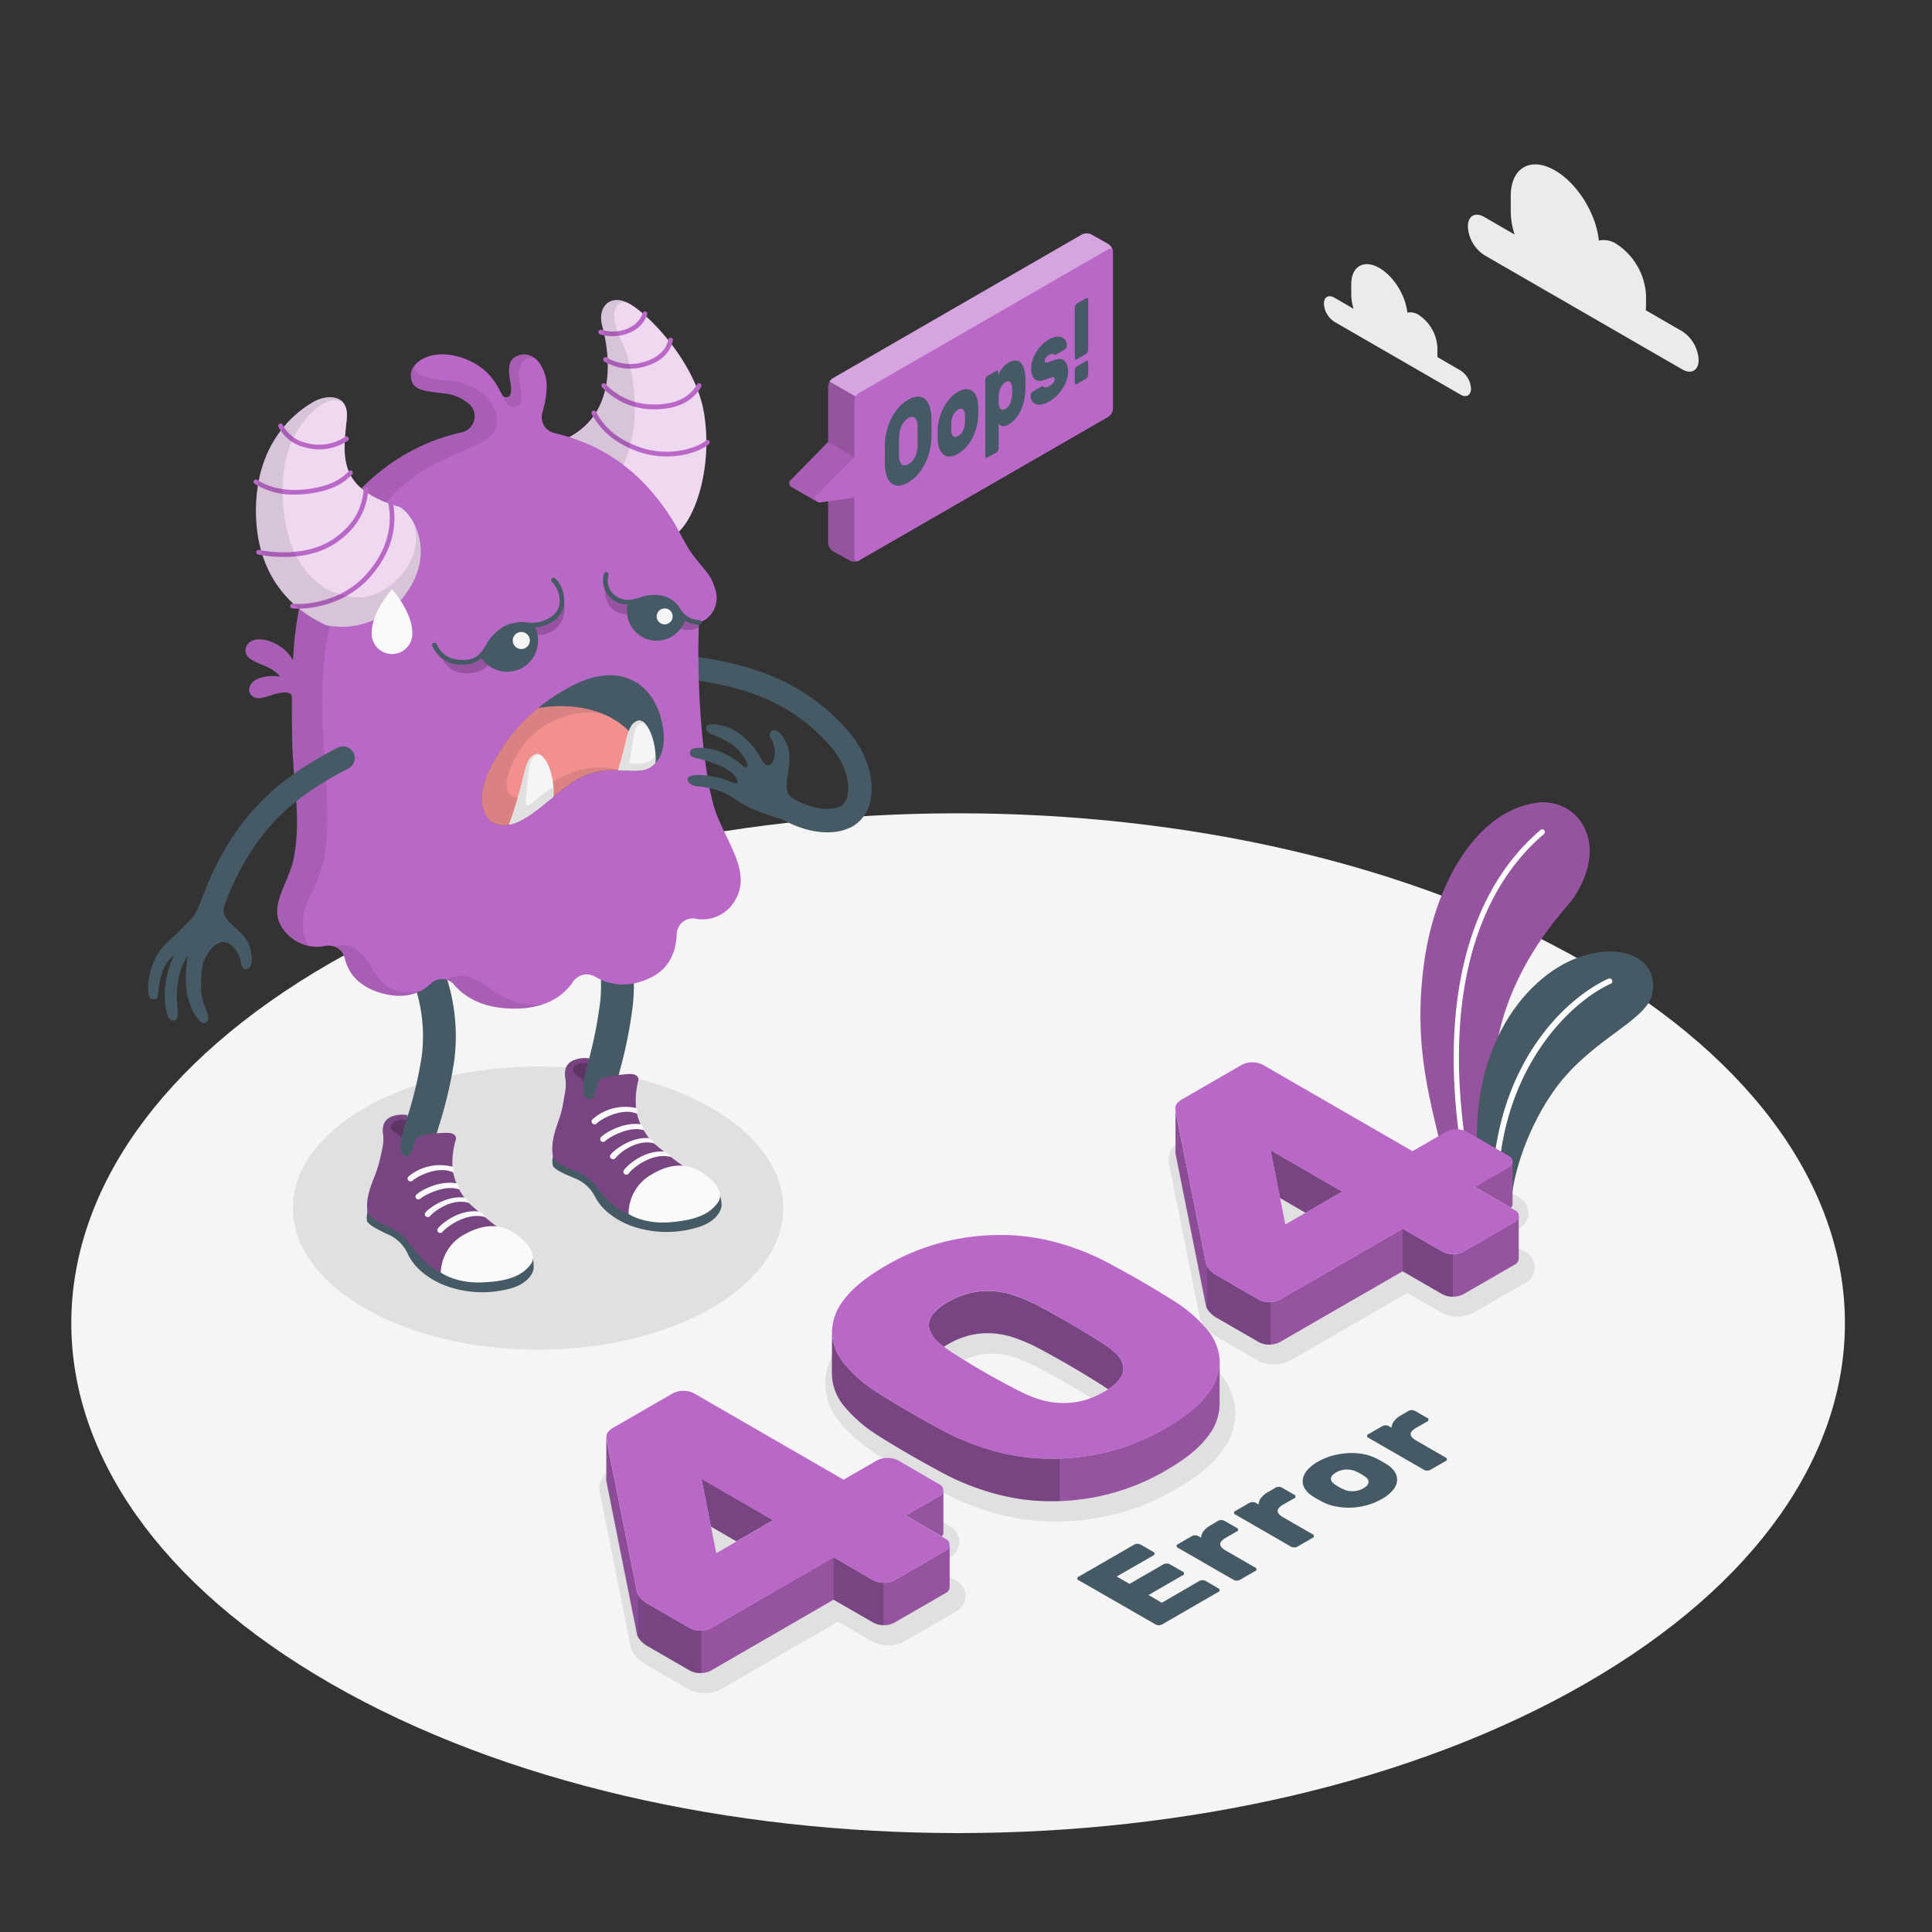 <svg xmlns="http://www.w3.org/2000/svg" viewBox="0 0 500 500"><rect x="0" y="0" width="500" height="500" fill="#333333" stroke="none"/><g id="freepik--Floor--inject-21"><path id="freepik--floor--inject-21" d="M410.25,249.13c-89.63-51.53-234.95-51.53-324.58,0s-89.62,135.09,0,186.62,234.94,51.54,324.57,0S499.87,300.67,410.25,249.13Z" style="fill:#f5f5f5"></path></g><g id="freepik--Shadows--inject-21"><ellipse id="freepik--Shadow--inject-21" cx="139.25" cy="312.65" rx="63.45" ry="36.64" style="fill:#e0e0e0"></ellipse><g id="freepik--shadow--inject-21"><path d="M247.29,409l-5.9-3.41,4.29-2.47a4.56,4.56,0,0,0,0-8.21L235,388.7a9,9,0,0,0-8.37,0l-7.21,4.17-37.26-21.52a9,9,0,0,0-8.37,0l-15.22,8.79a7.46,7.46,0,0,0-2.73,2.38,5.41,5.41,0,0,0-.59,3.92l7.88,39.44c.46,2,1.94,3.71,4.41,5.13l10.69,6.17a8.19,8.19,0,0,0,4.17,1h0a8.22,8.22,0,0,0,4.19-1l30.3-17.49,8.82,5.09a9,9,0,0,0,8.37,0l13.2-7.62a4.56,4.56,0,0,0,0-8.21Zm-58.68,1.69-1.77-8.88,8.57,5Z" style="fill:#e0e0e0"></path><path d="M306.62,347.59c-2.67-1.7-5.62-3.48-8.77-5.31s-6.29-3.54-9.4-5.19a67.84,67.84,0,0,0-13.07-5A58.37,58.37,0,0,0,260.57,330h-.68a64,64,0,0,0-15,1.86,61.37,61.37,0,0,0-16,6.54c-5.45,3.15-9.27,6.28-11.69,9.6a16.72,16.72,0,0,0-3.63,10.47,16.24,16.24,0,0,0,4,9.88,39.49,39.49,0,0,0,9.06,7.83c2.76,1.75,5.78,3.57,9,5.42s6.28,3.55,9.19,5.07a68.35,68.35,0,0,0,13.07,5.05,58.35,58.35,0,0,0,14.8,2.05h.7a63.81,63.81,0,0,0,15-1.86,61.37,61.37,0,0,0,16-6.54c5.45-3.15,9.27-6.29,11.69-9.6a16.66,16.66,0,0,0,3.63-10.47,16.26,16.26,0,0,0-4-9.88A39,39,0,0,0,306.62,347.59ZM288.5,368.47a9.24,9.24,0,0,1-3.16,2.51,17.21,17.21,0,0,1-9,2.5q-.52,0-1.05,0a18.2,18.2,0,0,1-4.73-.93,32.91,32.91,0,0,1-4.9-2.13,188.5,188.5,0,0,1-16.72-9.66,17.64,17.64,0,0,1-3.37-2.63,4,4,0,0,1-1.12-1.77c0-.1-.09-.4.34-1.06a9.15,9.15,0,0,1,3.15-2.51,18,18,0,0,1,5.12-2.06,17.27,17.27,0,0,1,3.73-.42c.38,0,.75,0,1.12,0a19.3,19.3,0,0,1,4.73,1,41.7,41.7,0,0,1,5,2.06c5.75,3,11.38,6.27,16.75,9.67a20.84,20.84,0,0,1,3.48,2.66,3.44,3.44,0,0,1,1,1.63C288.89,367.41,289,367.77,288.5,368.47Z" style="fill:#e0e0e0"></path><path d="M394.57,323.93l-5.9-3.41L393,318a4.56,4.56,0,0,0,0-8.2l-10.69-6.17a8.39,8.39,0,0,0-4.19-1,8.31,8.31,0,0,0-4.18,1l-7.21,4.16-37.26-21.51a9,9,0,0,0-8.36,0l-15.23,8.79a7.63,7.63,0,0,0-2.73,2.38,5.43,5.43,0,0,0-.59,3.93l7.89,39.43c.45,2,1.94,3.71,4.41,5.14l10.68,6.17a8.3,8.3,0,0,0,4.18,1h0a8.3,8.3,0,0,0,4.18-1l30.3-17.5,8.83,5.1a9,9,0,0,0,8.36,0l13.2-7.63a4.55,4.55,0,0,0,0-8.2Zm-58.68,1.68-1.77-8.88,8.58,4.95Z" style="fill:#e0e0e0"></path></g></g><g id="freepik--Clouds--inject-21"><g id="freepik--clouds--inject-21"><path d="M435.37,85.75l-9.46-5.46a8.57,8.57,0,0,0,.08-1.16V76.39a16.92,16.92,0,0,0-7.65-13.25,6,6,0,0,0-4.56-.88c-.69-6.94-5.51-14.78-11.35-18.15-6.32-3.65-11.45-.69-11.45,6.6v4.11a19.92,19.92,0,0,0,1,5.87l-7.86-4.54c-2.34-1.36-4.24-.26-4.24,2.45A9.41,9.41,0,0,0,384.09,66l51.28,29.6c2.34,1.36,4.24.26,4.24-2.45A9.41,9.41,0,0,0,435.37,85.75Z" style="fill:#ebebeb"></path><path d="M378,95.89l-6-3.48a5.74,5.74,0,0,0,0-.74V89.93a10.79,10.79,0,0,0-4.87-8.45,3.85,3.85,0,0,0-2.91-.56c-.44-4.41-3.51-9.41-7.23-11.56-4-2.32-7.29-.44-7.29,4.21v2.61a12.46,12.46,0,0,0,.62,3.74l-5-2.89c-1.49-.86-2.7-.16-2.7,1.56a6,6,0,0,0,2.7,4.68L378,102.14c1.49.86,2.7.16,2.7-1.57A6,6,0,0,0,378,95.89Z" style="fill:#ebebeb"></path></g></g><g id="freepik--Plant--inject-21"><g id="freepik--Plants--inject-21"><path d="M373.82,300.75c-3.23-14.81-8.41-29.33-5.2-52,2.92-20.54,13.71-38.89,29.08-41,10.36-1.38,19.41,10.17,9.27,25-1.69,2.47-23.65,24-20,53.67l-2.05,19.74Z" style="fill:#BA68C8"></path><g style="opacity:0.2"><path d="M373.82,300.75c-3.23-14.81-8.41-29.33-5.2-52,2.92-20.54,13.71-38.89,29.08-41,10.36-1.38,19.41,10.17,9.27,25-1.69,2.47-23.65,24-20,53.67l-2.05,19.74Z"></path></g><path d="M379.2,298.55a.67.67,0,0,0,.38-.71c-6-38,1.65-66.37,20-82a.67.67,0,0,0,.08-.94.68.68,0,0,0-1-.08c-18.58,15.8-26.49,44.72-20.45,83.19a.66.66,0,0,0,.76.56Z" style="fill:#fff"></path><path d="M391.14,312.06c-.07-5.76,3.11-18.32,10.64-29.27,9.5-13.82,24.32-18.34,25.83-25.58,1.82-8.7-7.29-13.67-19.08-9.45-14.19,5.08-30.94,25.51-25.13,59.95Z" style="fill:#455a64"></path><path d="M387.27,306a.71.71,0,0,0,.45-.63c1.6-30.57,19.75-46.58,29.13-50.77a.72.72,0,0,0,.36-.95.7.7,0,0,0-.95-.36c-10.37,4.63-28.34,20.8-30,52a.72.72,0,0,0,.69.75A.63.63,0,0,0,387.27,306Z" style="fill:#fff"></path></g></g><g id="freepik--error-404--inject-21"><g id="freepik--404--inject-21"><g id="freepik--404--inject-21"><path d="M244.66,401.34,231.45,409a6.1,6.1,0,0,1-5.44,0L215.72,403,184,421.36a6,6,0,0,1-5.45,0l-10.68-6.17c-1.76-1-2.76-2.09-3-3.26l-7.87-39.35a3.61,3.61,0,0,1-.06-.7c0,.76,0,10.58,0,11.06a3.38,3.38,0,0,0,.06.6l7.87,39.35c.27,1.17,1.27,2.26,3,3.27l10.68,6.17a6.12,6.12,0,0,0,5.45,0L215.72,414,226,419.92a6,6,0,0,0,5.44,0l13.21-7.62a1.85,1.85,0,0,0,1.11-1.58v-11A1.89,1.89,0,0,1,244.66,401.34Z" style="fill:#BA68C8"></path><path d="M244.15,396.64v-11a1.86,1.86,0,0,1-1.11,1.58l-8.67,5,9.36,5.4A1.49,1.49,0,0,0,244.15,396.64Z" style="fill:#BA68C8"></path><polygon points="184.02 395.09 190.59 398.9 200.09 393.42 181.54 382.7 184 395.09 184.02 395.09" style="fill:#BA68C8"></polygon><polygon points="184.02 395.09 190.59 398.9 200.09 393.42 181.54 382.7 184 395.09 184.02 395.09" style="opacity:0.35"></polygon><path d="M244.15,396.64v-11a1.86,1.86,0,0,1-1.11,1.58l-8.67,5,9.36,5.4A1.49,1.49,0,0,0,244.15,396.64Z" style="opacity:0.2"></path><path d="M244.66,401.34,231.45,409a5.35,5.35,0,0,1-2.73.64v11a5.26,5.26,0,0,0,2.73-.65l13.21-7.62a1.85,1.85,0,0,0,1.11-1.58v-11A1.89,1.89,0,0,1,244.66,401.34Z" style="opacity:0.2"></path><path d="M164.8,411.93l-7.87-39.35a3.61,3.61,0,0,1-.06-.7c0,.76,0,10.58,0,11.06a3.38,3.38,0,0,0,.06.6l7.87,39.35a2.45,2.45,0,0,0,.24.67v-11A2.51,2.51,0,0,1,164.8,411.93Z" style="opacity:0.25"></path><path d="M181.23,422a5.47,5.47,0,0,1-2.72-.65l-10.68-6.17a6.46,6.46,0,0,1-2.79-2.6v11a6.52,6.52,0,0,0,2.79,2.6l10.68,6.17a5.47,5.47,0,0,0,2.72.64,1.62,1.62,0,0,0,.31,0V422A1.09,1.09,0,0,1,181.23,422Z" style="opacity:0.35"></path><path d="M184,421.36a4.93,4.93,0,0,1-2.42.62v11a5.15,5.15,0,0,0,2.42-.62L215.72,414V403Z" style="opacity:0.2"></path><path d="M226,409,215.72,403v11L226,419.92a5.21,5.21,0,0,0,2.71.65v-11A5.3,5.3,0,0,1,226,409Z" style="opacity:0.35"></path><path d="M231.45,409a6.12,6.12,0,0,1-5.45,0L215.72,403,184,421.36a6.12,6.12,0,0,1-5.45,0l-10.68-6.17q-2.62-1.51-3-3.26l-7.86-39.35a2.53,2.53,0,0,1,.2-1.81,5,5,0,0,1,1.71-1.4l15.23-8.79a6.1,6.1,0,0,1,5.44,0l38.72,22.36,8.67-5a6.12,6.12,0,0,1,5.45,0L243,384.1a1.67,1.67,0,0,1,0,3.15l-8.67,5,10.29,5.94a1.67,1.67,0,0,1,0,3.14Zm-31.36-15.54-18.55-10.71,3.83,19.21Z" style="fill:#BA68C8"></path><path d="M315.64,352.65a14.3,14.3,0,0,1-3.09,8.09q-3.23,4.41-10.79,8.79a57.94,57.94,0,0,1-15.22,6.23,60.19,60.19,0,0,1-15,1.77,54.92,54.92,0,0,1-14.07-1.95A64.12,64.12,0,0,1,245,370.74q-4.32-2.26-9.07-5t-8.87-5.36a35.6,35.6,0,0,1-8.36-7.21,13.37,13.37,0,0,1-3.38-8.12c.06,1.74-.07,9.05,0,11a13.37,13.37,0,0,0,3.38,8.13,36.07,36.07,0,0,0,8.36,7.21q4.14,2.63,8.87,5.35t9.07,5a64.74,64.74,0,0,0,12.51,4.83,55.37,55.37,0,0,0,14.07,1.95,60.22,60.22,0,0,0,15-1.78,57.94,57.94,0,0,0,15.22-6.23q7.58-4.37,10.79-8.79a13.83,13.83,0,0,0,3.08-8.64C315.57,361.45,315.68,355.14,315.64,352.65Z" style="fill:#BA68C8"></path><path d="M274.26,377.48c-.9,0-1.8.07-2.69,0a54.92,54.92,0,0,1-14.07-1.95A64.12,64.12,0,0,1,245,370.74q-4.32-2.26-9.07-5t-8.87-5.36a35.6,35.6,0,0,1-8.36-7.21,13.37,13.37,0,0,1-3.38-8.12c.06,1.74-.07,9.05,0,11a13.37,13.37,0,0,0,3.38,8.13,36.07,36.07,0,0,0,8.36,7.21q4.14,2.63,8.87,5.35t9.07,5a64.74,64.74,0,0,0,12.51,4.83,55.37,55.37,0,0,0,14.07,1.95c.89,0,1.79,0,2.69-.06Z" style="opacity:0.35"></path><path d="M315.64,352.65a14.3,14.3,0,0,1-3.09,8.09q-3.23,4.41-10.79,8.79a57.94,57.94,0,0,1-15.22,6.23,61.82,61.82,0,0,1-12.28,1.72v11a60.39,60.39,0,0,0,12.28-1.72,57.94,57.94,0,0,0,15.22-6.23q7.58-4.37,10.79-8.79a13.83,13.83,0,0,0,3.08-8.64C315.57,361.45,315.68,355.14,315.64,352.65Z" style="opacity:0.2"></path><path d="M242.28,346.82a15.5,15.5,0,0,0,2,1.73c.34-.22.67-.44,1.05-.66a21.43,21.43,0,0,1,5.95-2.39,19.89,19.89,0,0,1,5.7-.43,22.35,22.35,0,0,1,5.45,1.1,47.79,47.79,0,0,1,5.39,2.24q8.77,4.62,16.94,9.79c.71.44,1.37.9,2,1.34a10.29,10.29,0,0,0,3.08-2.77,4.5,4.5,0,0,0,.81-3.32,6.15,6.15,0,0,0-1.86-3.17,24.55,24.55,0,0,0-4-3q-8.18-5.19-16.94-9.78a46.1,46.1,0,0,0-5.39-2.25,22.83,22.83,0,0,0-5.45-1.1,19.91,19.91,0,0,0-5.7.44,21.09,21.09,0,0,0-5.95,2.38,12.34,12.34,0,0,0-4.13,3.44,4.26,4.26,0,0,0-.76,3.28A7,7,0,0,0,242.28,346.82Z" style="fill:#BA68C8"></path><path d="M242.28,346.82a15.5,15.5,0,0,0,2,1.73c.34-.22.67-.44,1.05-.66a21.43,21.43,0,0,1,5.95-2.39,19.89,19.89,0,0,1,5.7-.43,22.35,22.35,0,0,1,5.45,1.1,47.79,47.79,0,0,1,5.39,2.24q8.77,4.62,16.94,9.79c.71.44,1.37.9,2,1.34a10.29,10.29,0,0,0,3.08-2.77,4.5,4.5,0,0,0,.81-3.32,6.15,6.15,0,0,0-1.86-3.17,24.55,24.55,0,0,0-4-3q-8.18-5.19-16.94-9.78a46.1,46.1,0,0,0-5.39-2.25,22.83,22.83,0,0,0-5.45-1.1,19.91,19.91,0,0,0-5.7.44,21.09,21.09,0,0,0-5.95,2.38,12.34,12.34,0,0,0-4.13,3.44,4.26,4.26,0,0,0-.76,3.28A7,7,0,0,0,242.28,346.82Z" style="opacity:0.35"></path><path d="M229.17,327.61a57.66,57.66,0,0,1,15.23-6.23,60.19,60.19,0,0,1,15-1.77,55,55,0,0,1,14.07,1.95,64.39,64.39,0,0,1,12.5,4.83q4.53,2.39,9.28,5.12c3.16,1.83,6,3.57,8.67,5.24a36.55,36.55,0,0,1,8.37,7.22,13.39,13.39,0,0,1,3.37,8.12,13.76,13.76,0,0,1-3.07,8.64q-3.22,4.42-10.79,8.8a57.63,57.63,0,0,1-15.23,6.22,59.7,59.7,0,0,1-15,1.78,55.29,55.29,0,0,1-14.06-1.95A64.24,64.24,0,0,1,245,370.75c-2.89-1.52-5.91-3.18-9.07-5s-6.12-3.61-8.88-5.35a36.3,36.3,0,0,1-8.36-7.22,13.35,13.35,0,0,1-3.38-8.12,13.85,13.85,0,0,1,3.07-8.65Q221.61,332,229.17,327.61Zm55.56,19.62q-8.18-5.18-16.94-9.78a44.35,44.35,0,0,0-5.39-2.24A22.37,22.37,0,0,0,257,334.1a19.88,19.88,0,0,0-5.7.44,20.84,20.84,0,0,0-5.95,2.39,12.1,12.1,0,0,0-4.13,3.43,4.24,4.24,0,0,0-.76,3.29,6.79,6.79,0,0,0,1.87,3.17,20.69,20.69,0,0,0,3.93,3.09,191.88,191.88,0,0,0,16.94,9.78,36.37,36.37,0,0,0,5.29,2.3,21,21,0,0,0,5.5,1.07,20.54,20.54,0,0,0,5.75-.46,20.84,20.84,0,0,0,5.95-2.39,12.22,12.22,0,0,0,4.13-3.43,4.46,4.46,0,0,0,.81-3.32,6.13,6.13,0,0,0-1.87-3.17A23.1,23.1,0,0,0,284.73,347.23Z" style="fill:#BA68C8"></path><path d="M391.94,316.3l-13.21,7.62a6,6,0,0,1-5.44,0L363,318l-31.77,18.35a5.42,5.42,0,0,1-2.72.64,5.48,5.48,0,0,1-2.73-.64l-10.68-6.18q-2.62-1.5-3-3.26l-7.87-39.35a4.51,4.51,0,0,1,0-.7c0,.76,0,10.58,0,11.06a4.55,4.55,0,0,0,0,.61l7.87,39.35c.27,1.17,1.28,2.25,3,3.26l10.68,6.17a5.48,5.48,0,0,0,2.73.65,5.42,5.42,0,0,0,2.72-.65L363,329l10.28,5.94a6.1,6.1,0,0,0,5.44,0l13.21-7.62a1.86,1.86,0,0,0,1.11-1.58v-11A1.86,1.86,0,0,1,391.94,316.3Z" style="fill:#BA68C8"></path><path d="M391.44,311.6v-11a1.86,1.86,0,0,1-1.11,1.57l-8.68,5,9.37,5.4A1.57,1.57,0,0,0,391.44,311.6Z" style="fill:#BA68C8"></path><polygon points="331.3 310.06 337.87 313.87 347.38 308.39 328.82 297.67 331.29 310.06 331.3 310.06" style="fill:#BA68C8"></polygon><polygon points="331.3 310.06 337.87 313.87 347.38 308.39 328.82 297.67 331.29 310.06 331.3 310.06" style="opacity:0.35"></polygon><path d="M391.44,311.6v-11a1.86,1.86,0,0,1-1.11,1.57l-8.68,5,9.37,5.4A1.57,1.57,0,0,0,391.44,311.6Z" style="opacity:0.2"></path><path d="M391.94,316.3l-13.21,7.62a5.24,5.24,0,0,1-2.72.65v11a5.34,5.34,0,0,0,2.72-.64l13.21-7.62a1.86,1.86,0,0,0,1.11-1.58v-11A1.86,1.86,0,0,1,391.94,316.3Z" style="opacity:0.2"></path><path d="M312.08,326.89l-7.87-39.35a4.51,4.51,0,0,1,0-.7c0,.76,0,10.58,0,11.06a4.55,4.55,0,0,0,0,.61l7.87,39.35a2.55,2.55,0,0,0,.25.66v-11A2.61,2.61,0,0,1,312.08,326.89Z" style="opacity:0.25"></path><path d="M328.52,337a5.48,5.48,0,0,1-2.73-.64l-10.68-6.18a6.36,6.36,0,0,1-2.78-2.59v11a6.37,6.37,0,0,0,2.78,2.6l10.68,6.17a5.48,5.48,0,0,0,2.73.65,1,1,0,0,0,.3,0V337A1.51,1.51,0,0,1,328.52,337Z" style="opacity:0.35"></path><path d="M331.24,336.33a5.12,5.12,0,0,1-2.42.62v11a4.9,4.9,0,0,0,2.42-.62L363,329V318Z" style="opacity:0.2"></path><path d="M373.29,323.92,363,318v11l10.28,5.94a5.32,5.32,0,0,0,2.72.64v-11A5.22,5.22,0,0,1,373.29,323.92Z" style="opacity:0.35"></path><path d="M378.73,323.92a6.1,6.1,0,0,1-5.44,0L363,318l-31.76,18.34a6.1,6.1,0,0,1-5.44,0l-10.69-6.17c-1.75-1-2.76-2.09-3-3.26l-7.86-39.35a2.54,2.54,0,0,1,.2-1.8,4.91,4.91,0,0,1,1.71-1.4l15.23-8.79a6.1,6.1,0,0,1,5.44,0l38.72,22.35,8.67-5a6,6,0,0,1,5.45,0l10.69,6.17a1.67,1.67,0,0,1,0,3.14l-8.67,5,10.28,5.93a1.67,1.67,0,0,1,0,3.15Zm-31.36-15.54-18.55-10.71,3.83,19.21Z" style="fill:#BA68C8"></path></g><path d="M310.38,409.16a1.62,1.62,0,0,1,.83-.19,1.64,1.64,0,0,1,.83.19l3.25,1.89a.5.5,0,0,1,0,.95l-14.56,8.41a1.64,1.64,0,0,1-.83.2,1.62,1.62,0,0,1-.83-.2L279.22,409a.51.51,0,0,1,0-1l14.32-8.26a1.62,1.62,0,0,1,.83-.2,1.67,1.67,0,0,1,.83.2l3.25,1.88a.5.5,0,0,1,0,.95L289,408l3.32,1.91,8.79-5.07a1.62,1.62,0,0,1,.83-.19,1.67,1.67,0,0,1,.83.19l3.25,1.88a.51.51,0,0,1,0,1l-8.79,5.07,3.45,2Z" style="fill:#455a64"></path><path d="M315.23,393.59a1.67,1.67,0,0,1,.83-.2,1.62,1.62,0,0,1,.83.2l3.11,1.79a.51.51,0,0,1,0,1L317.2,398q-2.82,1.64,0,3.27l7.56,4.36a.51.51,0,0,1,0,1l-3.87,2.23a1.64,1.64,0,0,1-.83.2,1.62,1.62,0,0,1-.83-.2l-14.32-8.26a.51.51,0,0,1,0-1l3.56-2.06a1.64,1.64,0,0,1,.83-.2,1.62,1.62,0,0,1,.83.2l.71.41a3.09,3.09,0,0,1,.6-1.63,5.93,5.93,0,0,1,1.95-1.62Z" style="fill:#455a64"></path><path d="M330.11,385a1.62,1.62,0,0,1,.83-.2,1.64,1.64,0,0,1,.83.2l3.1,1.79a.51.51,0,0,1,0,1l-2.8,1.61q-2.82,1.63,0,3.27l7.56,4.36a.51.51,0,0,1,0,1l-3.87,2.24a1.62,1.62,0,0,1-.83.19,1.67,1.67,0,0,1-.83-.19l-14.32-8.27a.51.51,0,0,1,0-1l3.57-2.06a1.62,1.62,0,0,1,.83-.19,1.67,1.67,0,0,1,.83.19l.7.41a3.06,3.06,0,0,1,.6-1.62,6.06,6.06,0,0,1,1.95-1.63Z" style="fill:#455a64"></path><path d="M356.54,377.62c.32.16.73.38,1.21.66s.87.51,1.15.7a6.28,6.28,0,0,1,2.09,2,3.64,3.64,0,0,1,.57,2.28,4.48,4.48,0,0,1-1.07,2.38,10.16,10.16,0,0,1-2.85,2.28,16.25,16.25,0,0,1-3.95,1.64,17.87,17.87,0,0,1-4.11.62,17.1,17.1,0,0,1-3.95-.33,12.82,12.82,0,0,1-3.44-1.2c-.33-.17-.74-.39-1.22-.67s-.86-.51-1.15-.7a6.16,6.16,0,0,1-2.12-2,3.53,3.53,0,0,1-.55-2.29,4.66,4.66,0,0,1,1.07-2.39,9.75,9.75,0,0,1,2.83-2.29,15.93,15.93,0,0,1,4-1.64,19.48,19.48,0,0,1,4.15-.62,17.05,17.05,0,0,1,3.95.33A13,13,0,0,1,356.54,377.62Zm-9,7.73a5.38,5.38,0,0,0,2.68.57,5.6,5.6,0,0,0,2.64-.76q1.23-.71,1.32-1.53c.06-.54-.26-1.06-1-1.54a9.54,9.54,0,0,0-1-.64c-.38-.22-.75-.41-1.1-.57a5.62,5.62,0,0,0-5.32.2c-.82.47-1.26,1-1.32,1.52s.27,1.06,1,1.55a11.72,11.72,0,0,0,2.09,1.2Z" style="fill:#455a64"></path><path d="M364.53,365.13a1.62,1.62,0,0,1,.83-.2,1.64,1.64,0,0,1,.83.2l3.1,1.79a.51.51,0,0,1,0,1l-2.8,1.61q-2.82,1.63,0,3.27l7.56,4.36a.51.51,0,0,1,0,1l-3.87,2.23a1.62,1.62,0,0,1-.83.2,1.67,1.67,0,0,1-.83-.2l-14.32-8.26a.51.51,0,0,1,0-1l3.57-2.06a1.62,1.62,0,0,1,.83-.2,1.67,1.67,0,0,1,.83.2l.7.41a3.09,3.09,0,0,1,.6-1.63,5.93,5.93,0,0,1,1.95-1.62Z" style="fill:#455a64"></path></g></g><g id="freepik--Character--inject-21"><g id="freepik--Monster--inject-21"><path d="M152.59,274.36c-4.22-.17-6.08.25-5.43,4.71s.85,7.9.85,7.9,7.51.22,11-1.73S158.93,274.61,152.59,274.36Z" style="fill:#BA68C8"></path><path d="M152.59,274.36c-4.22-.17-6.08.25-5.43,4.71s.85,7.9.85,7.9,7.51.22,11-1.73S158.93,274.61,152.59,274.36Z" style="opacity:0.5"></path><path d="M153.26,293.52a4.56,4.56,0,0,1-.82-.08,4.26,4.26,0,0,1-3.35-5c1.09-5.54,2.17-9.82,3.13-13.59a108.4,108.4,0,0,0,3.15-16,41,41,0,0,0-5.18-24.15,4.24,4.24,0,1,1,7.3-4.33,49.29,49.29,0,0,1,6.32,29.4,114.15,114.15,0,0,1-3.36,17.14c-.92,3.67-2,7.83-3,13.15A4.25,4.25,0,0,1,153.26,293.52Z" style="fill:#455a64"></path><path d="M143.1,299.26a5.29,5.29,0,0,0,0,2.49c.59,1.1,3.86,2.45,5.58,3.16a10,10,0,0,1,5.42,5c1.92,3.51,5.42,5.88,9.33,7.37a27.44,27.44,0,0,0,16.3.59c6.69-1.67,7-5.7,7-5.7s.1-3.78-1.62-4.26S143.1,299.26,143.1,299.26Z" style="fill:#455a64"></path><path d="M145.8,285.22a26.77,26.77,0,0,1-.81,3.52c-1,3.17-2.55,6.44-1.89,10.52,1.1,2,3.4,2.7,5.12,3.46,2.31,1,4,1.71,5.63,3.71,3,3.59,5.81,8.13,14.79,9.3s15.52-2.1,17-4.74-.18-4.91-6.07-7.59c-3-1.37-9.81-7-10.59-7.72a14.83,14.83,0,0,1-1.92-2.41,14.61,14.61,0,0,1-2.4-6,21,21,0,0,1,.33-6.83c.1-.52.36-1.06.14-1.53-.57-1.26-2.54-.93-3.63-.84a36.26,36.26,0,0,0-4.84.83,2.79,2.79,0,0,0-1.44.61,2.92,2.92,0,0,0-.63,1.38c-.21.75-.43,1.5-.67,2.23a2.06,2.06,0,0,1-.88,1.31,1.31,1.31,0,0,1-1.46-.36,2.39,2.39,0,0,1-.55-1.46c0-.54,0-1.07.06-1.6a2.51,2.51,0,0,0-.29-1.48c-.59-.93-2.08-1.08-2.46-2.11a1.59,1.59,0,0,1,.45-1.61,2.83,2.83,0,0,1,1.61-.66,12.68,12.68,0,0,1,1.75,0l.32-1.24a7.67,7.67,0,0,0-4.09.52,3.69,3.69,0,0,0-1.87,1.76,5.33,5.33,0,0,0-.15,3.07C146.61,281.6,146.18,282.88,145.8,285.22Z" style="fill:#BA68C8"></path><path d="M145.8,285.22a26.77,26.77,0,0,1-.81,3.52c-1,3.17-2.55,6.44-1.89,10.52,1.1,2,3.4,2.7,5.12,3.46,2.31,1,4,1.71,5.63,3.71,3,3.59,5.81,8.13,14.79,9.3s15.52-2.1,17-4.74-.18-4.91-6.07-7.59c-3-1.37-9.81-7-10.59-7.72a14.83,14.83,0,0,1-1.92-2.41,14.61,14.61,0,0,1-2.4-6,21,21,0,0,1,.33-6.83c.1-.52.36-1.06.14-1.53-.57-1.26-2.54-.93-3.63-.84a36.26,36.26,0,0,0-4.84.83,2.79,2.79,0,0,0-1.44.61,2.92,2.92,0,0,0-.63,1.38c-.21.75-.43,1.5-.67,2.23a2.06,2.06,0,0,1-.88,1.31,1.31,1.31,0,0,1-1.46-.36,2.39,2.39,0,0,1-.55-1.46c0-.54,0-1.07.06-1.6a2.51,2.51,0,0,0-.29-1.48c-.59-.93-2.08-1.08-2.46-2.11a1.59,1.59,0,0,1,.45-1.61,2.83,2.83,0,0,1,1.61-.66,12.68,12.68,0,0,1,1.75,0l.32-1.24a7.67,7.67,0,0,0-4.09.52,3.69,3.69,0,0,0-1.87,1.76,5.33,5.33,0,0,0-.15,3.07C146.61,281.6,146.18,282.88,145.8,285.22Z" style="opacity:0.35"></path><path d="M162.68,314.17a11.66,11.66,0,0,1,6-10.24c6.45-3.86,10.66-1.93,12.81-.6,2.55,1.59,6.28,5,4.34,7.82-2.09,3-5.66,4.63-12.47,5.17S162.68,314.17,162.68,314.17Z" style="fill:#fafafa"></path><path d="M153.78,291a.74.74,0,0,0,.64-.25c.89-.95,6.3-4.22,10.39-2.54.1-.15.27-1.15-.22-1.46a12.74,12.74,0,0,0-11.32,3,.72.72,0,0,0,.07,1A.83.83,0,0,0,153.78,291Z" style="fill:#fafafa"></path><path d="M166.53,292.49a2.09,2.09,0,0,0-.66-1.53c-4.66-.66-9.34,2.27-10.37,3.38a.72.72,0,0,0,.08,1,.74.74,0,0,0,.44.18.76.76,0,0,0,.64-.24C157.52,294.39,162.85,291.3,166.53,292.49Z" style="fill:#fafafa"></path><path d="M173.58,299.42c-.07-.48-1-1.2-1.79-1.4-5.15-.35-9.5,3.57-10.35,4.87a.71.71,0,0,0,.24,1,.8.8,0,0,0,.47.11.79.79,0,0,0,.59-.34C163.5,302.51,168.7,298.12,173.58,299.42Z" style="fill:#fafafa"></path><path d="M158.7,300a.83.83,0,0,0,.61-.31c.75-1.05,5.27-5,9.92-3.81,0-.41-.82-1.22-1.24-1.33-4.61-.42-9.07,3.07-10,4.3a.72.72,0,0,0,.19,1A.82.82,0,0,0,158.7,300Z" style="fill:#fafafa"></path><path d="M105.66,289.11c-4.2-.34-6.09,0-5.62,4.48s.52,7.93.52,7.93,7.49.53,11.06-1.27S112,289.63,105.66,289.11Z" style="fill:#BA68C8"></path><path d="M105.66,289.11c-4.2-.34-6.09,0-5.62,4.48s.52,7.93.52,7.93,7.49.53,11.06-1.27S112,289.63,105.66,289.11Z" style="opacity:0.5"></path><path d="M105.53,308.28a4.61,4.61,0,0,1-.82-.11,4.24,4.24,0,0,1-3.13-5.13c1.32-5.49,2.58-9.71,3.69-13.45a106.87,106.87,0,0,0,3.82-15.83,41,41,0,0,0-4.16-24.34,4.25,4.25,0,0,1,7.48-4A49.4,49.4,0,0,1,117.49,275a113.91,113.91,0,0,1-4.08,17c-1.08,3.63-2.3,7.74-3.57,13A4.25,4.25,0,0,1,105.53,308.28Z" style="fill:#455a64"></path><path d="M95.14,313.59a5.2,5.2,0,0,0-.13,2.49c.54,1.12,3.74,2.61,5.43,3.39a10,10,0,0,1,5.2,5.26c1.78,3.58,5.18,6.1,9,7.75a27.44,27.44,0,0,0,16.26,1.27c6.75-1.38,7.2-5.4,7.2-5.4s.26-3.77-1.44-4.32S95.14,313.59,95.14,313.59Z" style="fill:#455a64"></path><path d="M98.42,299.68a28,28,0,0,1-1,3.48c-1.1,3.13-2.82,6.32-2.33,10.43,1,2,3.27,2.84,5,3.68,2.27,1.12,3.9,1.87,5.47,3.94,2.82,3.71,5.46,8.37,14.39,9.91s15.6-1.45,17.18-4,0-4.91-5.75-7.84c-2.93-1.49-9.51-7.38-10.26-8.15a16.7,16.7,0,0,1-4-8.58,21.2,21.2,0,0,1,.61-6.81c.13-.51.41-1,.21-1.53-.52-1.28-2.5-1-3.59-1a34.7,34.7,0,0,0-4.87.63,2.81,2.81,0,0,0-1.47.55,3,3,0,0,0-.69,1.35c-.23.74-.48,1.48-.76,2.21a2.05,2.05,0,0,1-.93,1.26,1.31,1.31,0,0,1-1.44-.41,2.34,2.34,0,0,1-.49-1.49,14.18,14.18,0,0,1,.13-1.6,2.6,2.6,0,0,0-.23-1.49c-.55-.95-2-1.16-2.37-2.21a1.53,1.53,0,0,1,.52-1.58,2.64,2.64,0,0,1,1.63-.59,13.11,13.11,0,0,1,1.76,0l.36-1.22a7.73,7.73,0,0,0-4.11.34,3.7,3.7,0,0,0-1.94,1.69,5.38,5.38,0,0,0-.28,3.05C99.38,296.1,98.9,297.35,98.42,299.68Z" style="fill:#BA68C8"></path><path d="M98.42,299.68a28,28,0,0,1-1,3.48c-1.1,3.13-2.82,6.32-2.33,10.43,1,2,3.27,2.84,5,3.68,2.27,1.12,3.9,1.87,5.47,3.94,2.82,3.71,5.46,8.37,14.39,9.91s15.6-1.45,17.18-4,0-4.91-5.75-7.84c-2.93-1.49-9.51-7.38-10.26-8.15a16.7,16.7,0,0,1-4-8.58,21.2,21.2,0,0,1,.61-6.81c.13-.51.41-1,.21-1.53-.52-1.28-2.5-1-3.59-1a34.7,34.7,0,0,0-4.87.63,2.81,2.81,0,0,0-1.47.55,3,3,0,0,0-.69,1.35c-.23.74-.48,1.48-.76,2.21a2.05,2.05,0,0,1-.93,1.26,1.31,1.31,0,0,1-1.44-.41,2.34,2.34,0,0,1-.49-1.49,14.18,14.18,0,0,1,.13-1.6,2.6,2.6,0,0,0-.23-1.49c-.55-.95-2-1.16-2.37-2.21a1.53,1.53,0,0,1,.52-1.58,2.64,2.64,0,0,1,1.63-.59,13.11,13.11,0,0,1,1.76,0l.36-1.22a7.73,7.73,0,0,0-4.11.34,3.7,3.7,0,0,0-1.94,1.69,5.38,5.38,0,0,0-.28,3.05C99.38,296.1,98.9,297.35,98.42,299.68Z" style="opacity:0.35"></path><path d="M114.07,329.31a11.66,11.66,0,0,1,6.42-10c6.61-3.59,10.74-1.49,12.83-.06,2.48,1.69,6.06,5.27,4,8-2.22,2.93-5.85,4.39-12.68,4.64S114.07,329.31,114.07,329.31Z" style="fill:#fafafa"></path><path d="M106.16,305.74a.76.76,0,0,0,.65-.21c.92-.92,6.46-4,10.48-2.1.11-.16.32-1.14-.16-1.47a12.74,12.74,0,0,0-11.44,2.54.71.71,0,0,0,0,1A.77.77,0,0,0,106.16,305.74Z" style="fill:#fafafa"></path><path d="M118.83,307.82a2,2,0,0,0-.6-1.56c-4.62-.86-9.42,1.87-10.49,2.94a.71.71,0,0,0,0,1,.79.79,0,0,0,1.08,0C109.75,309.33,115.2,306.47,118.83,307.82Z" style="fill:#fafafa"></path><path d="M125.58,315c0-.48-1-1.24-1.73-1.47-5.13-.57-9.64,3.17-10.55,4.43a.71.71,0,0,0,.21,1,.77.77,0,0,0,.46.13.81.81,0,0,0,.61-.32C115.38,317.7,120.76,313.53,125.58,315Z" style="fill:#fafafa"></path><path d="M110.68,315a.82.82,0,0,0,.63-.29c.8-1,5.47-4.78,10.07-3.39.05-.41-.77-1.24-1.18-1.38-4.59-.61-9.19,2.69-10.12,3.88a.71.71,0,0,0,.15,1A.76.76,0,0,0,110.68,315Z" style="fill:#fafafa"></path><path d="M214.06,215.4c-4.06,0-9.12-1.43-14.74-5.26a3,3,0,0,1,3.43-5c7.56,5.16,13,4.56,15,3.39a4.28,4.28,0,0,0,1.65-3.09c.48-3-.5-7.82-4.68-12.54-8.84-10-19.93-15.11-37.09-17.16a3,3,0,0,1,.72-6c18.52,2.2,31.13,8.11,40.91,19.16,4.74,5.35,7,11.9,6.14,17.52a10,10,0,0,1-4.59,7.36A13.22,13.22,0,0,1,214.06,215.4Z" style="fill:#455a64"></path><path d="M175.68,137.58c4.59-4.33,8.64-17.05,6.55-30.41S167.8,81.32,162.88,78.61s-8.38.79-7,5.78c1.82,6.77,4.09,22-8.56,28.73A44.41,44.41,0,0,0,155.67,131C162.19,138.87,175.68,137.58,175.68,137.58Z" style="fill:#BA68C8"></path><path d="M175.68,137.58c4.59-4.33,8.64-17.05,6.55-30.41S167.8,81.32,162.88,78.61s-8.38.79-7,5.78c1.82,6.77,4.09,22-8.56,28.73A44.41,44.41,0,0,0,155.67,131C162.19,138.87,175.68,137.58,175.68,137.58Z" style="fill:#fff;opacity:0.75"></path><path d="M158.52,87a10.91,10.91,0,0,1-3.24-.48.62.62,0,0,1-.4-.77.61.61,0,0,1,.77-.39c4,1.27,9.35-.21,10.7-4.37a.6.6,0,1,1,1.15.37C166.29,85.11,162.34,87,158.52,87Z" style="fill:#BA68C8"></path><path d="M163.07,95.41a13.21,13.21,0,0,1-6.68-1.86.61.61,0,0,1,.6-1.06,11.76,11.76,0,0,0,9,1.35c5.52-1.33,6.7-4.56,6.95-5.89a.61.61,0,1,1,1.19.22c-.3,1.56-1.65,5.35-7.86,6.85A14,14,0,0,1,163.07,95.41Z" style="fill:#BA68C8"></path><path d="M169.35,105.93h0a18.41,18.41,0,0,1-13.54-5.7.61.61,0,0,1,0-.86.6.6,0,0,1,.86,0,17.14,17.14,0,0,0,12.66,5.31h0c7.8,0,10.11-3.66,11.1-5.22a.6.6,0,0,1,.84-.19.61.61,0,0,1,.19.84C180.47,101.72,177.81,105.93,169.35,105.93Z" style="fill:#BA68C8"></path><path d="M172.53,118.13a22.31,22.31,0,0,1-7.08-1.15c-5.74-1.94-9.89-5.27-12.32-9.89a.61.61,0,0,1,1.07-.57c2.32,4.41,6.12,7.45,11.64,9.31,7.6,2.56,14.86,0,16.89-1.86a.61.61,0,0,1,.82.89C182,116.33,177.74,118.13,172.53,118.13Z" style="fill:#BA68C8"></path><path d="M157.19,126.73c10.89-12.43,6.68-32,4-37.64-3.77-7.9-2.17-11.37,1.13-10.75-4.61-2.14-7.76,1.26-6.48,6,1.82,6.77,4.09,22-8.56,28.73a45.33,45.33,0,0,0,7.18,16.3A23.74,23.74,0,0,0,157.19,126.73Z" style="opacity:0.1"></path><path d="M185.68,211.35c-3.7-9-5.54-33.91-4.78-50.27,2.48-.52,5.51-3.9,4.29-8.27-1.1-3.93-2.17-4.45-5.49-8.69-2.36-3-4-7-6.12-10.28-7.28-11.14-16.53-18.57-30.15-21.78a4.21,4.21,0,0,1-3.07-5.26c.87-3,1.61-6.92.7-9.8-1.69-5.32-5.05-5.86-7.27-4.87s-2.39,3.19-1.72,6.76-.38,4.2-1.57,3.82-2.08-6.88-10.39-9.93-13.92,1-13.78,4.38c.15,3.75,2.87,4,8.64,4.66a11.46,11.46,0,0,1,6.71,3,4.23,4.23,0,0,1-2.19,7.06C98.36,116.57,82,134.18,77.31,157.94a103.43,103.43,0,0,0-1.48,12.91h0a11.16,11.16,0,0,0-6.66-5.1c-4.08-1-5.7.95-5.64,2.77s2.32,2.69,4.61,3.64c3.67,1.52,4.27,2.93,4.27,2.93a11.43,11.43,0,0,0-5.68.57c-2.51,1.11-3.17,3.82-.74,4.86,1.35.57,3.42-.46,5.55-1,1.34-.31,3.82-.81,4,.8h0c0,3.77,0,7.7.09,11.75.31,11.41,2.31,19.22.49,29.57-1.39,7.84-8.25,14-1.36,20.51a10.66,10.66,0,0,0,9.5,2.63,4.33,4.33,0,0,1,5,3.32c.77,3.25,3.12,7.21,9.76,9,6.12,1.62,10-.24,12.43-2.51a4.13,4.13,0,0,1,6,.16c2.55,3.05,7.28,6.32,15.83,6.28s12.85-3.75,15-6.91a4.24,4.24,0,0,1,5.65-1.39c3.24,1.92,8.46,3.46,15,0,4.83-2.58,6.08-7.21,6.2-11a4.17,4.17,0,0,1,4.74-4,9.64,9.64,0,0,0,10.09-4.28C194.53,226.49,189,219.46,185.68,211.35Z" style="fill:#BA68C8"></path><g style="opacity:0.1"><path d="M68.14,172.16c3.67,1.52,4.27,2.93,4.27,2.93a11.43,11.43,0,0,0-5.68.57c-2.51,1.11-3.17,3.82-.74,4.86,1.35.57,3.42-.46,5.55-1,1.34-.31,3.82-.81,4,.8h0c0,3.77,0,7.7.09,11.75.31,11.41,2.31,19.22.49,29.57-1.39,7.84-8.25,14-1.36,20.51a10.07,10.07,0,0,0,5.09,2.62c-.21-.11-3.43-5.29.37-12.76,5.34-10.51,5-17.08,3.61-38.37-1.71-26,1.48-37.17,10.93-55.57,9.69-18.86,25.09-19.77,31.63-24.77,3.56-2.72,2.34-7.65-.77-10.78-2.61-2.63-6.69-3.7-9.1-3.95-5.26-.54-10.15-1.46-9.16-4.09a3.93,3.93,0,0,0-1,2.63c.15,3.75,2.87,4,8.64,4.66a11.46,11.46,0,0,1,6.71,3,4.23,4.23,0,0,1-2.19,7.06C98.36,116.57,82,134.18,77.31,157.94a103.43,103.43,0,0,0-1.48,12.91h0a11.16,11.16,0,0,0-6.66-5.1c-4.08-1-5.7.95-5.64,2.77S65.85,171.21,68.14,172.16Z"></path><path d="M94.72,248.25c-2.68-3.54-4.85-4.12-8.58-3.33h0a4.32,4.32,0,0,1,3.1,3.22c.77,3.25,3.12,7.21,9.76,9,4.32,1.15,7.55.55,9.91-.7C99.3,258.5,97.41,251.78,94.72,248.25Z"></path><path d="M140.8,259.81c-4.73.62-9.16-.45-14.14-4.1-5.37-3.93-8-3.56-11.32-2.23h0a3.82,3.82,0,0,1,2.1,1.28c2.55,3.05,7.28,6.32,15.83,6.28A22.48,22.48,0,0,0,140.8,259.81Z"></path><path d="M134.27,97.34c-.18-3.16,1.83-5.54,4.31-4.5a4.45,4.45,0,0,0-4.79-.71c-2.23,1-2.39,3.19-1.72,6.76s-.38,4.2-1.57,3.82a1.26,1.26,0,0,1-.54-.56h0c.92,2,1.81,4,3.89,2.92S134.45,100.49,134.27,97.34Z"></path></g><path d="M114.15,169.43a6.49,6.49,0,0,0,6.5,4.82c5.35-.07,5.94-2.5,8.13-5.82s6.9-4.06,11-4.13a6.65,6.65,0,0,0,5.72-9.4,5.76,5.76,0,0,1-2.72,5.49c-3.28,2.14-7.64.21-11.93,2.26s-4.66,6.68-7.81,8.15A8.64,8.64,0,0,1,114.15,169.43Z" style="opacity:0.2"></path><path d="M139.21,166.66a8,8,0,0,1-14.87,3.23c2.12-2,2.92-5.4,6.5-7.24,2.83-1.44,5-.78,7.35-.85A8.06,8.06,0,0,1,139.21,166.66Z" style="fill:#455a64"></path><path d="M119.75,172a8,8,0,0,1-7.86-4.82.61.61,0,0,1,.31-.8.6.6,0,0,1,.8.31c.92,2.08,3,4.47,7.81,4.05,2.69-.23,3.73-1.84,5-3.88a12.22,12.22,0,0,1,4.71-4.79,10.46,10.46,0,0,1,5.88-1,8.72,8.72,0,0,0,6.26-1.45,4.75,4.75,0,0,0,2.17-4,7,7,0,0,0-1.94-5,.61.61,0,0,1-.13-.85.59.59,0,0,1,.84-.13c1.21.88,2.48,3.49,2.44,6a6,6,0,0,1-2.7,5,9.91,9.91,0,0,1-7,1.66,9.25,9.25,0,0,0-5.27.83,11,11,0,0,0-4.24,4.36c-1.32,2-2.69,4.15-6,4.43C120.51,172,120.12,172,119.75,172Z" style="fill:#455a64"></path><path d="M137.12,165.79a2.21,2.21,0,1,1-2.18-2.23A2.2,2.2,0,0,1,137.12,165.79Z" style="fill:#f5f5f5"></path><path d="M180.89,161.35l-.53-.27a5.6,5.6,0,0,1-3-1.12c-1.07-1-2.27-4.23-5.69-5.06s-5.34.83-9.14,1-5.07-2.46-5.83-4.66c-.41,3.73.65,6.23,3.35,7.33,3,1.22,8.44-1.34,10.76,0s3.66,4.11,6.55,4.43a5.16,5.16,0,0,0,3.45-.69C180.86,162,180.88,161.67,180.89,161.35Z" style="opacity:0.2"></path><path d="M177.4,160a7.69,7.69,0,0,1-15.1-2.74,7.47,7.47,0,0,1,.27-1.33c2.82-.07,5.39-2,9.14-1C175,155.81,175.23,158.42,177.4,160Z" style="fill:#455a64"></path><path d="M180.81,161.69a7.77,7.77,0,0,1-2.45-.52,7.44,7.44,0,0,1-3.38-3,5.86,5.86,0,0,0-3.44-2.73,10,10,0,0,0-5.69.38c-2.09.59-4.25,1.2-6.82-.35a6.1,6.1,0,0,1-2.71-7,.6.6,0,0,1,.77-.37.61.61,0,0,1,.37.78,4.94,4.94,0,0,0,2.19,5.55c2.13,1.28,3.86.79,5.87.23a11,11,0,0,1,6.35-.39A7,7,0,0,1,176,157.5a6.35,6.35,0,0,0,2.85,2.54,6.66,6.66,0,0,0,2.07.43.63.63,0,0,1,.63.58.6.6,0,0,1-.58.63Z" style="fill:#455a64"></path><path d="M174.07,159.55a2.06,2.06,0,1,1-2-2.08A2,2,0,0,1,174.07,159.55Z" style="fill:#f5f5f5"></path><path d="M149.81,176.64c-10.39,4.65-19.52,13.84-23.74,24-2.6,6.25-1.18,11.44,2.3,12.62,6.88,2.32,14.59-8.4,22.26-12.14s13.91-.12,17.8-2.63c4.58-2.95,3.91-10.48,1.45-15.85C167.14,176.62,160.21,172,149.81,176.64Z" style="fill:#455a64"></path><path d="M168.17,198.61c-3.81-13.25-16.25-17.38-28.87-15.38a46.21,46.21,0,0,0-13.23,17.39c-2.6,6.25-1.18,11.44,2.3,12.62,6.88,2.32,14.59-8.4,22.26-12.14C158.05,197.48,164.26,200.81,168.17,198.61Z" style="fill:#f28f8f"></path><path d="M160,199.3c-12.77-3.43-21,7.54-25.05,7.44s-6-3.63-.39-12.58,17.61-11.4,22.85-8.78c-5.23-2.58-11.62-3.17-18.07-2.15a46.21,46.21,0,0,0-13.23,17.39c-2.6,6.24-1.18,11.44,2.3,12.62,6.88,2.32,14.59-8.4,22.26-12.14A19.44,19.44,0,0,1,160,199.3Z" style="opacity:0.1"></path><path d="M164.86,186.62c-2.46,1.07-2.43,4.34-4.46,11.29-.14.49-.28,1-.42,1.4,3.42.08,6.31.54,8.45-.84a6.54,6.54,0,0,0,1.17-1C170.1,192.22,167.46,185.49,164.86,186.62Z" style="fill:#f5f5f5"></path><path d="M169.6,197.49a14.71,14.71,0,0,0,.05-1.88,5.05,5.05,0,0,1-2.86,1.9,12.37,12.37,0,0,1-3.95,0s.64-4.06,1.28-7.55c.42-2.34,1.82-3.36,2.94-2.55-.69-.77-1.44-1.12-2.2-.79-2.46,1.07-2.43,4.34-4.46,11.29-.14.49-.28,1-.42,1.4,3.42.08,6.31.54,8.45-.84A6.54,6.54,0,0,0,169.6,197.49Z" style="fill:#e0e0e0"></path><path d="M138.47,195.25c-2.47,1.07-2.43,4.34-4.46,11.29-.89,3-1.65,5.28-2.24,6.88,3.67-.7,7.52-4,11.43-7.17h0C143.75,201,141.09,194.11,138.47,195.25Z" style="fill:#f5f5f5"></path><path d="M143.2,206.24a15.11,15.11,0,0,0,0-2.61c-3.89,2.52-6.23,5.22-6.85,4.88s-.08-3.07.18-6.07c.32-3.63.77-7.39,3.19-7.13a1.51,1.51,0,0,0-1.28-.06c-2.47,1.07-2.43,4.34-4.46,11.29-.89,3-1.65,5.28-2.24,6.88,3.67-.7,7.52-4,11.43-7.17Z" style="fill:#e0e0e0"></path><path d="M53.76,240.39a3.28,3.28,0,0,1-1-.16,3,3,0,0,1-1.91-3.84C59,212.3,70.83,202.12,87.37,193.5a3,3,0,0,1,2.8,5.38C74.58,207,64.1,216.06,56.64,238.32A3.05,3.05,0,0,1,53.76,240.39Z" style="fill:#455a64"></path><path d="M51.62,234.22c-1.27,3.3-3.21,4.63-5.06,6.58s-3.85,3.13-5.78,6.17-2.84,8.2-2.26,10.61c.32,1.36,2.21,1.37,2.32.18.41-4.44,1.15-8.26,4.26-10.63a26.11,26.11,0,0,0-2.39,8.18c-.28,3.9.24,8.56,1.85,8.79s1.56-1.42,1.33-3.77-.44-8.55,2.69-13c0,0-1.12,6.54,0,10.72s3.28,7.16,4.48,6.65,1.14-1.31-.16-4.52c-1-2.49-1-5.65-.7-8.33a9.83,9.83,0,0,1,2.72-6.54,5.46,5.46,0,0,1,2.31-1.48,3.4,3.4,0,0,1,2.76.9,7.74,7.74,0,0,1,2.43,4.76c.28,2.1,3.75,2.29,2.46-3.61s-8.56-6.94-6.74-11.76Z" style="fill:#455a64"></path><path d="M202.67,212.13l2.77-5.36c-4.3-2.24.62-8.83-1.87-14.34s-5.15-3.29-4.13-1.44a6.84,6.84,0,0,1,.89,5.27c-.42,1.47-1.37,2.33-2.38,1.46s-1.66-3.73-5.37-6.88a13.11,13.11,0,0,0-8-3.42c-2.9,0-1.88,2-.49,2.57,6,2.4,6.74,3.74,8.24,5.7s1.31,3.08.53,2.85-2-1.93-5.62-3.61-7.71-1.67-8.34-.9-.56,1.76,1.18,2.17a33.14,33.14,0,0,1,7.41,2.49c2.55,1.47,3.71,3.37,3.29,3.92s-2.6-1-5.92-1.6-5-.61-6.4-.07c-1,.39-.65,2.44,2.39,2.59a20,20,0,0,1,8.72,2.83,29.17,29.17,0,0,0,5.06,2.94A76.71,76.71,0,0,0,202.67,212.13Z" style="fill:#455a64"></path><path d="M103.38,131.17c3.51,1.84,9.14,11.42,2.24,21.61a20.32,20.32,0,0,1-21.15,9.05c-2.8-1.36-17.46-7.72-18.18-28S78,105.83,81.16,104s9.34-2.33,8.57,4.61-1.5,13.1,3.54,17.56C97.23,129.7,103.38,131.17,103.38,131.17Z" style="fill:#BA68C8"></path><path d="M103.38,131.17c3.51,1.84,9.14,11.42,2.24,21.61a20.32,20.32,0,0,1-21.15,9.05c-2.8-1.36-17.46-7.72-18.18-28S78,105.83,81.16,104s9.34-2.33,8.57,4.61-1.5,13.1,3.54,17.56C97.23,129.7,103.38,131.17,103.38,131.17Z" style="fill:#fff;opacity:0.75"></path><path d="M77.13,157.52a14.61,14.61,0,0,1-1.47-.07.61.61,0,0,1-.54-.67.61.61,0,0,1,.67-.54c3,.33,12.34-.35,18.77-7.36,6.57-7.17,6.84-14.16,5.9-18.76a.6.6,0,0,1,.47-.71.61.61,0,0,1,.72.47c1,4.87.72,12.27-6.2,19.82C89.52,156.17,81.24,157.52,77.13,157.52Z" style="fill:#BA68C8"></path><path d="M73.41,144.14a32.94,32.94,0,0,1-6.62-.64.6.6,0,1,1,.26-1.18c.46.1,11.34,2.46,19.13-2.77,7.06-4.73,7.68-10.44,7.94-12.88a.61.61,0,0,1,.67-.54.59.59,0,0,1,.53.67c-.25,2.38-.93,8.71-8.46,13.76C82.57,143.44,77.42,144.14,73.41,144.14Z" style="fill:#BA68C8"></path><path d="M76.31,128a18.69,18.69,0,0,1-10.38-2.79.6.6,0,1,1,.66-1c2,1.32,6.48,3.37,13.71,2.27,5.71-.87,8.19-2.71,10-4.56a.6.6,0,1,1,.86.85c-2,2-4.62,4-10.68,4.91A27.64,27.64,0,0,1,76.31,128Z" style="fill:#BA68C8"></path><path d="M82.68,116.3a14.43,14.43,0,0,1-3.66-.49,10.3,10.3,0,0,1-6.93-5.31.61.61,0,0,1,.27-.82.6.6,0,0,1,.81.27,9,9,0,0,0,6.15,4.69,12.08,12.08,0,0,0,10-1.6.59.59,0,0,1,.84.17.6.6,0,0,1-.17.84A13.14,13.14,0,0,1,82.68,116.3Z" style="fill:#BA68C8"></path><path d="M92.38,154.6c-4.42-.41-10-1.66-14.75-9s-6.28-22.65-1.91-31.87c2.88-6.07,8.63-11.63,12.78-9.77-1.85-1.73-5.27-1.11-7.34.08-3.12,1.8-15.59,9.55-14.87,29.82s15.38,26.62,18.18,28a20.32,20.32,0,0,0,21.15-9.05c4.62-6.82,3.62-13.37,1.41-17.51h0C110.49,146.14,99,155.2,92.38,154.6Z" style="opacity:0.1"></path><path d="M101.46,152.5s-5.22,5.75-5.26,11.27a5.26,5.26,0,1,0,10.51,0C106.67,158.25,101.46,152.5,101.46,152.5Z" style="fill:#fafafa"></path></g></g><g id="freepik--speech-bubble--inject-21"><g id="freepik--speech-bubble--inject-21"><g id="freepik--speech-bubble--inject-21"><path d="M280,60.69,215.54,97.88a2.67,2.67,0,0,0-1.22,2.1v40.54a2.66,2.66,0,0,0,1.22,2.09l4.35,2.43a2.7,2.7,0,0,0,2.43,0l64.49-37.18a2.69,2.69,0,0,0,1.21-2.1V65.21a2.66,2.66,0,0,0-1.22-2.09l-4.35-2.44A2.73,2.73,0,0,0,280,60.69Z" style="fill:#BA68C8"></path><path d="M221.11,144.33V103.79a2.69,2.69,0,0,1,1.21-2.1l64.49-37.18c.67-.39,1.21-.07,1.21.7v40.54a2.69,2.69,0,0,1-1.21,2.1L222.32,145C221.65,145.42,221.11,145.1,221.11,144.33Z" style="fill:#BA68C8"></path><path d="M222.32,145a2.67,2.67,0,0,1-2.43,0l-4.35-2.45a2.63,2.63,0,0,1-1.22-2.08V100a2.44,2.44,0,0,1,.39-1.24l6.76,3.86a2.35,2.35,0,0,0-.36,1.19v40.54C221.11,145,221.61,145.45,222.32,145Z" style="opacity:0.2"></path><path d="M288,65c-.09-.61-.59-.83-1.2-.48l-64.47,37.18a2.52,2.52,0,0,0-.86.91l-6.77-3.86a2.39,2.39,0,0,1,.84-.86L280,60.69a2.73,2.73,0,0,1,2.43,0l4.35,2.44A2.67,2.67,0,0,1,288,65Z" style="fill:#fff;opacity:0.4"></path><path d="M214.32,114.38l-9.76,9.93a1.08,1.08,0,0,0,.18,1.66c.2.14,6.76,3.89,6.76,3.89l9.61-11.57Z" style="fill:#BA68C8"></path><path d="M214.32,114.38l-9.76,9.93a1.08,1.08,0,0,0,.18,1.66c.2.14,6.76,3.89,6.76,3.89l9.61-11.57Z" style="opacity:0.1"></path><path d="M221.11,118.29l-9.76,9.93a1.08,1.08,0,0,0,.92,1.82l8.84-1.28C222.06,128.76,222.06,118.29,221.11,118.29Z" style="fill:#BA68C8"></path></g><path d="M229,115a17.58,17.58,0,0,1,.47-3.42,15.17,15.17,0,0,1,1.18-3.23,13.63,13.63,0,0,1,1.86-2.8,9.37,9.37,0,0,1,2.52-2.09,5,5,0,0,1,2.51-.81,2.74,2.74,0,0,1,1.86.65,4.1,4.1,0,0,1,1.18,1.87,9.73,9.73,0,0,1,.47,2.87c0,.83,0,1.72,0,2.65s0,1.81,0,2.64a16.08,16.08,0,0,1-.47,3.41,15.54,15.54,0,0,1-1.18,3.25,12.87,12.87,0,0,1-1.86,2.8,9.94,9.94,0,0,1-2.51,2.08,5.26,5.26,0,0,1-2.52.83,2.74,2.74,0,0,1-1.86-.65,4.27,4.27,0,0,1-1.18-1.9,10.36,10.36,0,0,1-.47-2.86c0-.8,0-1.66,0-2.6S229,115.88,229,115Zm8.48.24c0-.36,0-.76,0-1.21s0-.89,0-1.35,0-.89,0-1.31,0-.79,0-1.12a4.88,4.88,0,0,0-.2-1.25,1.85,1.85,0,0,0-.47-.82,1.08,1.08,0,0,0-.74-.3,2,2,0,0,0-1,.33,4.43,4.43,0,0,0-1,.87,5.58,5.58,0,0,0-.74,1.16,6.8,6.8,0,0,0-.46,1.36,8.94,8.94,0,0,0-.21,1.48c0,.35,0,.74,0,1.17s0,.88,0,1.33,0,.9,0,1.34,0,.82,0,1.16a3.37,3.37,0,0,0,.67,2.08c.39.43,1,.41,1.79-.05a4.14,4.14,0,0,0,1.77-2A8.11,8.11,0,0,0,237.49,115.26Z" style="fill:#455a64"></path><path d="M253.18,105.26c0,.29,0,.67,0,1.13s0,.85,0,1.16a13,13,0,0,1-.43,2.92,14.3,14.3,0,0,1-1.06,2.8,11.86,11.86,0,0,1-1.63,2.41,8.31,8.31,0,0,1-2.14,1.77,4.55,4.55,0,0,1-2.13.7,2.51,2.51,0,0,1-1.64-.53,3.66,3.66,0,0,1-1.06-1.57,7.35,7.35,0,0,1-.42-2.44c0-.29,0-.66,0-1.13s0-.85,0-1.16a12.42,12.42,0,0,1,.4-2.91,13.75,13.75,0,0,1,1.08-2.8,12,12,0,0,1,1.64-2.44,8.31,8.31,0,0,1,2.13-1.78,4.42,4.42,0,0,1,2.14-.68,2.59,2.59,0,0,1,1.64.54,3.47,3.47,0,0,1,1.06,1.57A7.9,7.9,0,0,1,253.18,105.26Zm-7,6.2a1.9,1.9,0,0,0,.54,1.46c.31.25.73.22,1.24-.08a3.25,3.25,0,0,0,1.25-1.36,5.1,5.1,0,0,0,.53-2.07c0-.32,0-.66,0-1s0-.7,0-1a2,2,0,0,0-.53-1.46,1.08,1.08,0,0,0-1.25.08,3.23,3.23,0,0,0-1.24,1.36,5,5,0,0,0-.54,2.08c0,.31,0,.65,0,1S246.12,111.18,246.14,111.46Z" style="fill:#455a64"></path><path d="M261.06,109.87a3.35,3.35,0,0,1-1,.39,1.73,1.73,0,0,1-.73,0,1.35,1.35,0,0,1-.52-.27,2.38,2.38,0,0,1-.35-.38v6.33a1.46,1.46,0,0,1-.16.66,1.05,1.05,0,0,1-.36.45l-2.44,1.4a.28.28,0,0,1-.36,0,.62.62,0,0,1-.16-.48V98.41a1.39,1.39,0,0,1,.16-.65.94.94,0,0,1,.36-.45L257.85,96a.27.27,0,0,1,.37,0,.66.66,0,0,1,.15.48v.68l.38-.84a4.76,4.76,0,0,1,.5-.87,6.84,6.84,0,0,1,.73-.84,5.46,5.46,0,0,1,1.08-.78,3.66,3.66,0,0,1,1.64-.55,1.81,1.81,0,0,1,1.35.47,3.57,3.57,0,0,1,.94,1.58,9.63,9.63,0,0,1,.39,2.81c0,.29,0,.69,0,1.19s0,.91,0,1.22a14.93,14.93,0,0,1-.39,3.26,12.87,12.87,0,0,1-.94,2.67,8.71,8.71,0,0,1-1.35,2A6.87,6.87,0,0,1,261.06,109.87Zm.87-7.7a11.63,11.63,0,0,0,0-1.67,2.94,2.94,0,0,0-.45-1.55q-.39-.56-1.29,0a2.48,2.48,0,0,0-.74.63,4.26,4.26,0,0,0-.51.85,6.12,6.12,0,0,0-.32.94,6.45,6.45,0,0,0-.15,1c0,.31,0,.67,0,1.06a10,10,0,0,0,0,1,3.72,3.72,0,0,0,.15.78,1.73,1.73,0,0,0,.32.57.78.78,0,0,0,.51.25,1.31,1.31,0,0,0,.74-.21,3,3,0,0,0,1.29-1.52A6.74,6.74,0,0,0,261.93,102.17Z" style="fill:#455a64"></path><path d="M272.92,98.08q0-.33-.15-.42a.65.65,0,0,0-.49,0,7.49,7.49,0,0,0-.92.29c-.38.14-.85.29-1.42.46a2.13,2.13,0,0,1-2.26-.36,3.92,3.92,0,0,1-.79-2.81,6.93,6.93,0,0,1,.33-2.07,9.28,9.28,0,0,1,.92-2,9.59,9.59,0,0,1,1.42-1.85,8.6,8.6,0,0,1,1.85-1.44,5.21,5.21,0,0,1,1.85-.7,3,3,0,0,1,1.47.11,1.86,1.86,0,0,1,1,.77,2.47,2.47,0,0,1,.39,1.27,1.2,1.2,0,0,1-.14.65,1.07,1.07,0,0,1-.38.46l-2.3,1.32c-.14.09-.25.1-.33.05l-.3-.15a.91.91,0,0,0-.46-.07,1.89,1.89,0,0,0-.78.31,2.5,2.5,0,0,0-.74.62,1.23,1.23,0,0,0-.3.81.8.8,0,0,0,.09.45q.1.12.39.06a6,6,0,0,0,.81-.25l1.37-.46c1.17-.38,2-.26,2.56.35a4,4,0,0,1,.8,2.7,7.31,7.31,0,0,1-.32,2.08,9.49,9.49,0,0,1-1,2.11,10.45,10.45,0,0,1-1.55,2,10.14,10.14,0,0,1-2.06,1.58,5.67,5.67,0,0,1-2,.77,2.77,2.77,0,0,1-1.48-.17,2.08,2.08,0,0,1-.92-.84,2.75,2.75,0,0,1-.35-1.25,1.2,1.2,0,0,1,.14-.65,1.13,1.13,0,0,1,.38-.46l2.39-1.38c.15-.08.25-.09.31,0a1.84,1.84,0,0,0,.25.21.83.83,0,0,0,.45.1,2.13,2.13,0,0,0,.87-.34,4,4,0,0,0,1-.82A1.46,1.46,0,0,0,272.92,98.08Z" style="fill:#455a64"></path><path d="M281.63,90.5a1.45,1.45,0,0,1-.16.65.94.94,0,0,1-.36.45L278.67,93a.26.26,0,0,1-.36,0,.62.62,0,0,1-.16-.48V79.69a1.46,1.46,0,0,1,.16-.66.94.94,0,0,1,.36-.45l2.44-1.4a.26.26,0,0,1,.36,0,.62.62,0,0,1,.16.48Zm0,6.39a1.39,1.39,0,0,1-.16.65.94.94,0,0,1-.36.45l-2.44,1.41a.27.27,0,0,1-.36,0,.59.59,0,0,1-.16-.47v-3a1.45,1.45,0,0,1,.16-.65.94.94,0,0,1,.36-.45l2.44-1.41a.27.27,0,0,1,.36,0,.62.62,0,0,1,.16.48Z" style="fill:#455a64"></path></g></g></svg>